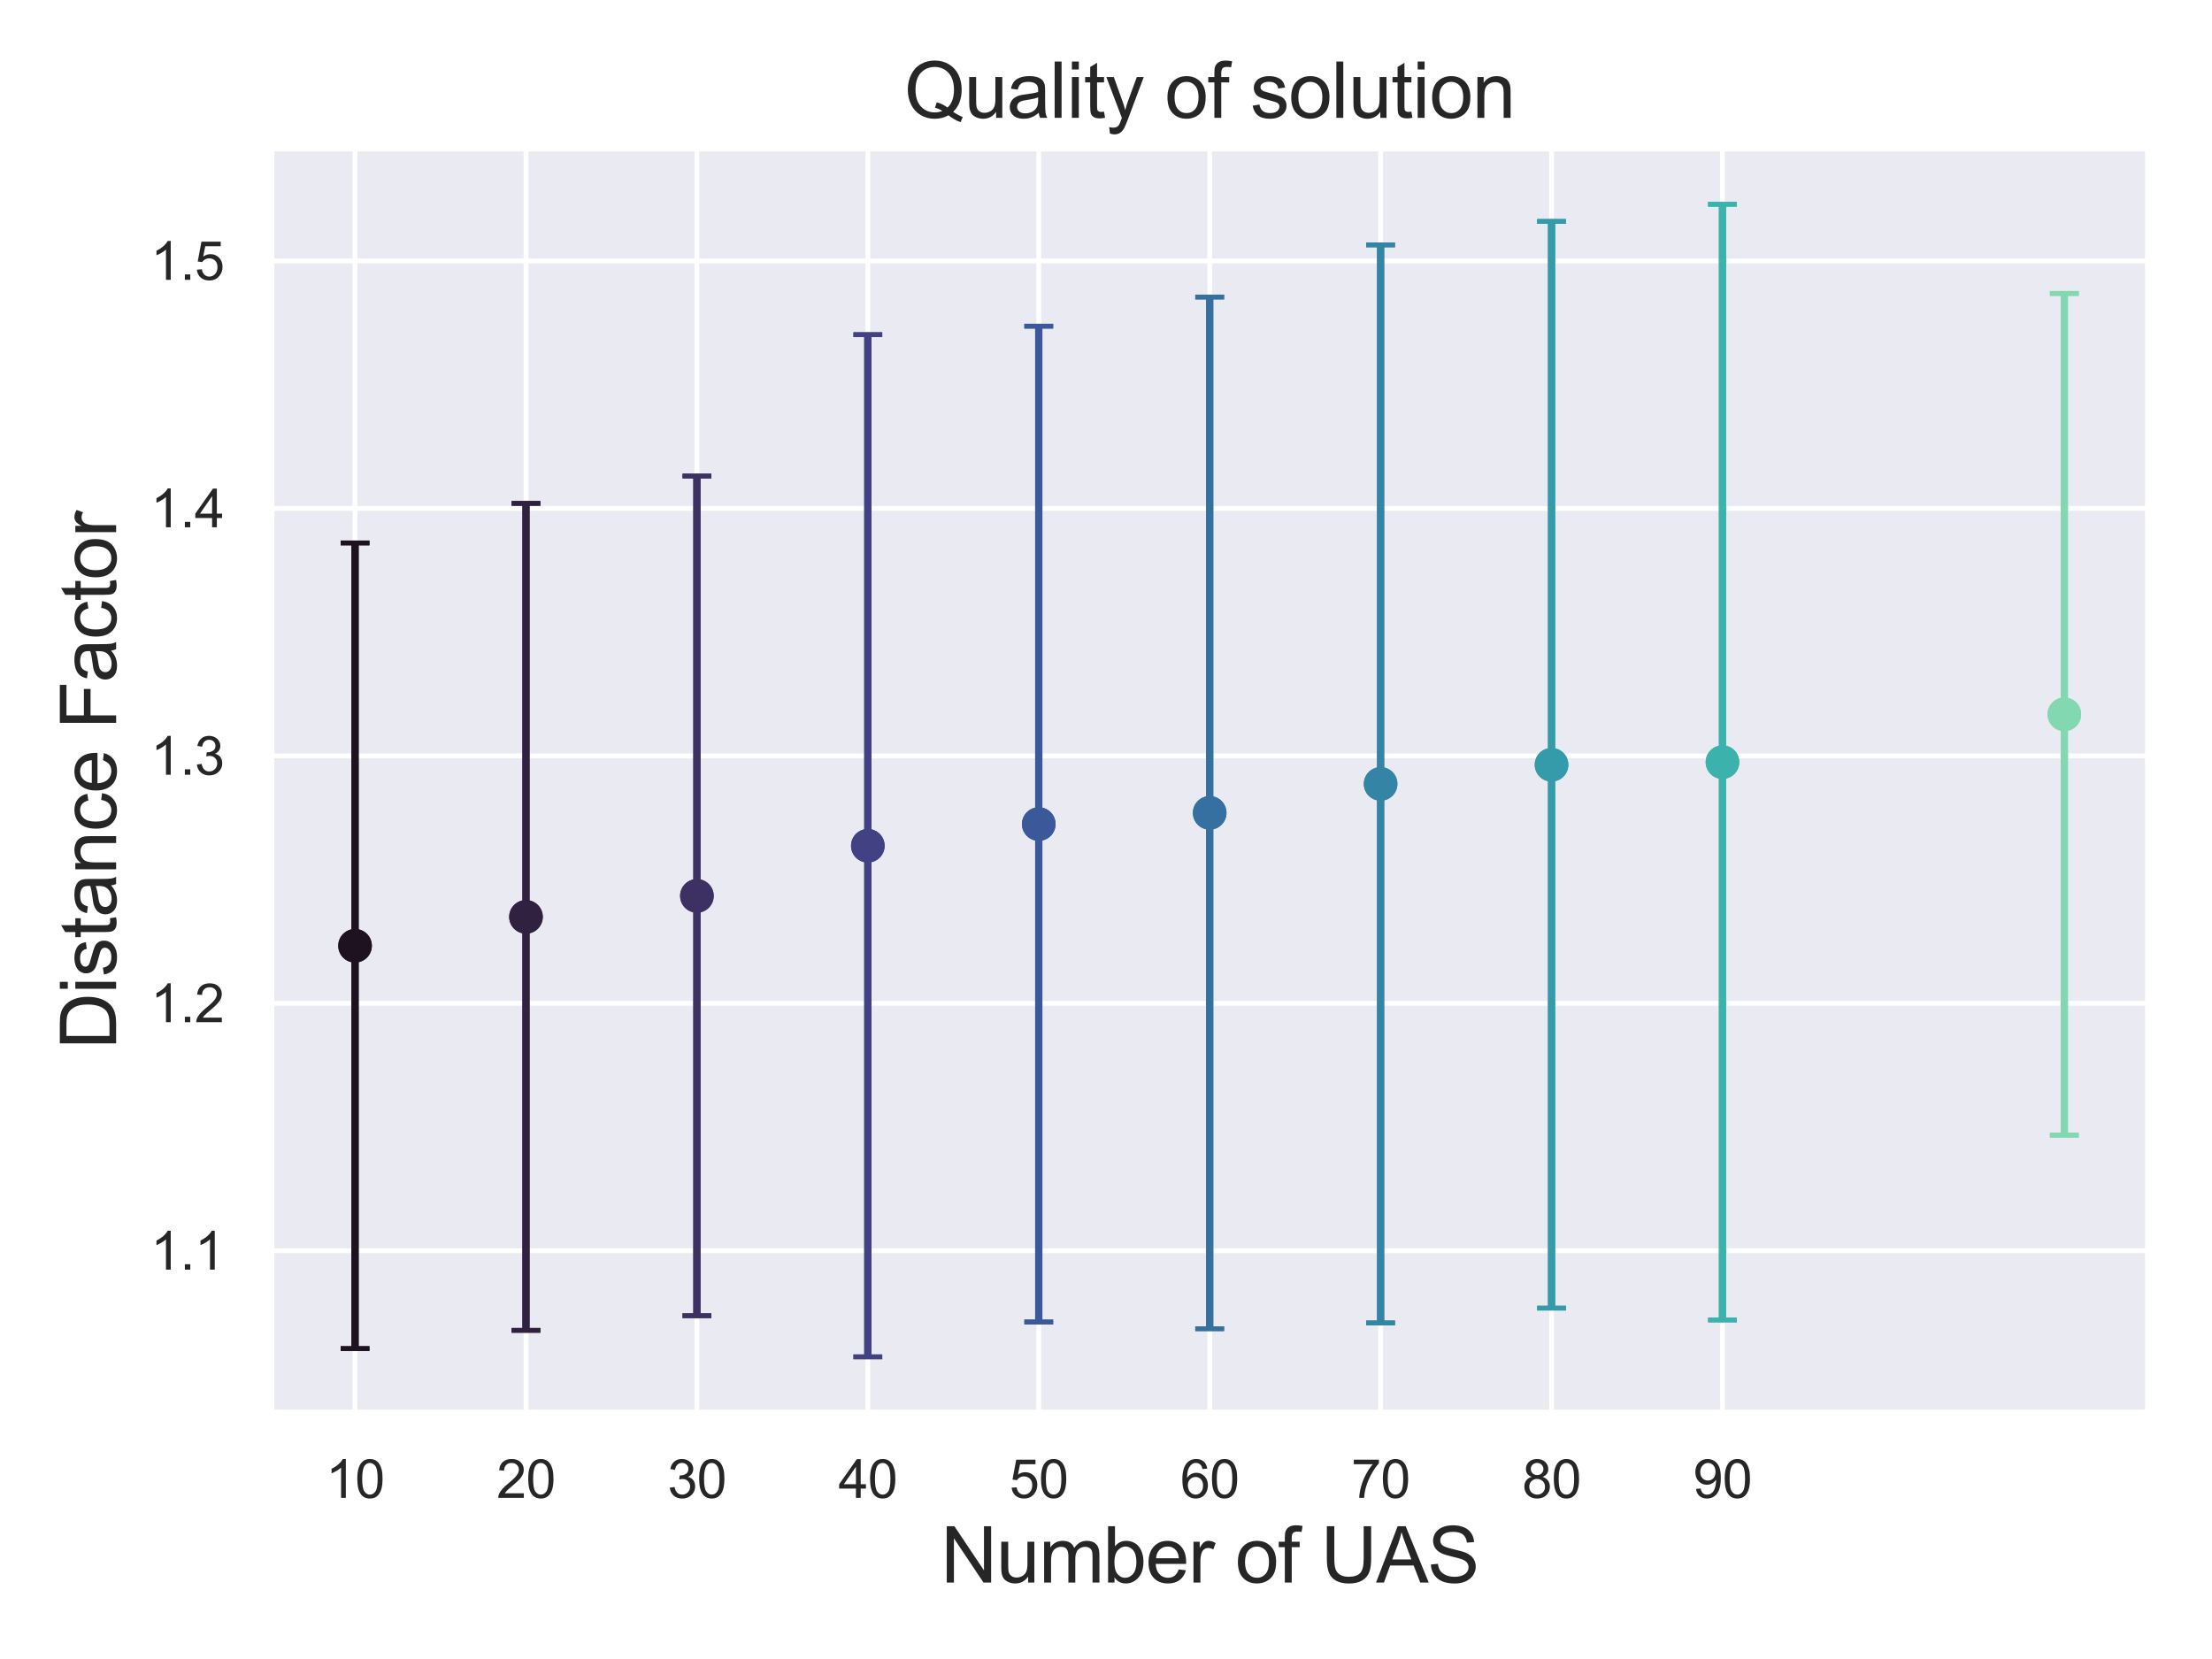 <?xml version="1.0" encoding="utf-8" standalone="no"?>
<!DOCTYPE svg PUBLIC "-//W3C//DTD SVG 1.1//EN"
  "http://www.w3.org/Graphics/SVG/1.1/DTD/svg11.dtd">
<svg xmlns:xlink="http://www.w3.org/1999/xlink" width="460.8pt" height="345.6pt" viewBox="0 0 460.8 345.6" xmlns="http://www.w3.org/2000/svg" version="1.1">
 <defs>
  <style type="text/css">*{stroke-linejoin: round; stroke-linecap: butt}</style>
 </defs>
 <g id="figure_1">
  <g id="patch_1">
   <path d="M 0 345.6 
L 460.8 345.6 
L 460.8 0 
L 0 0 
z
" style="fill: #ffffff"/>
  </g>
  <g id="axes_1">
   <g id="patch_2">
    <path d="M 56.16 294.66 
L 447.84 294.66 
L 447.84 30.547 
L 56.16 30.547 
z
" style="fill: #eaeaf2"/>
   </g>
   <g id="matplotlib.axis_1">
    <g id="xtick_1">
     <g id="line2d_1">
      <path d="M 73.964 294.66 
L 73.964 30.547 
" clip-path="url(#p9db19b223d)" style="fill: none; stroke: #ffffff; stroke-linecap: round"/>
     </g>
     <g id="text_1">
      <!-- 10 -->
      <g style="fill: #262626" transform="translate(67.847 312.034)scale(0.11 -0.11)">
       <defs>
        <path id="ArialMT-31" d="M 2384 0 
L 1822 0 
L 1822 3584 
Q 1619 3391 1289 3197 
Q 959 3003 697 2906 
L 697 3450 
Q 1169 3672 1522 3987 
Q 1875 4303 2022 4600 
L 2384 4600 
L 2384 0 
z
" transform="scale(0.016)"/>
        <path id="ArialMT-30" d="M 266 2259 
Q 266 3072 433 3567 
Q 600 4063 929 4331 
Q 1259 4600 1759 4600 
Q 2128 4600 2406 4451 
Q 2684 4303 2865 4023 
Q 3047 3744 3150 3342 
Q 3253 2941 3253 2259 
Q 3253 1453 3087 958 
Q 2922 463 2592 192 
Q 2263 -78 1759 -78 
Q 1097 -78 719 397 
Q 266 969 266 2259 
z
M 844 2259 
Q 844 1131 1108 757 
Q 1372 384 1759 384 
Q 2147 384 2411 759 
Q 2675 1134 2675 2259 
Q 2675 3391 2411 3762 
Q 2147 4134 1753 4134 
Q 1366 4134 1134 3806 
Q 844 3388 844 2259 
z
" transform="scale(0.016)"/>
       </defs>
       <use xlink:href="#ArialMT-31"/>
       <use xlink:href="#ArialMT-30" x="55.615"/>
      </g>
     </g>
    </g>
    <g id="xtick_2">
     <g id="line2d_2">
      <path d="M 109.571 294.66 
L 109.571 30.547 
" clip-path="url(#p9db19b223d)" style="fill: none; stroke: #ffffff; stroke-linecap: round"/>
     </g>
     <g id="text_2">
      <!-- 20 -->
      <g style="fill: #262626" transform="translate(103.454 312.034)scale(0.11 -0.11)">
       <defs>
        <path id="ArialMT-32" d="M 3222 541 
L 3222 0 
L 194 0 
Q 188 203 259 391 
Q 375 700 629 1000 
Q 884 1300 1366 1694 
Q 2113 2306 2375 2664 
Q 2638 3022 2638 3341 
Q 2638 3675 2398 3904 
Q 2159 4134 1775 4134 
Q 1369 4134 1125 3890 
Q 881 3647 878 3216 
L 300 3275 
Q 359 3922 746 4261 
Q 1134 4600 1788 4600 
Q 2447 4600 2831 4234 
Q 3216 3869 3216 3328 
Q 3216 3053 3103 2787 
Q 2991 2522 2730 2228 
Q 2469 1934 1863 1422 
Q 1356 997 1212 845 
Q 1069 694 975 541 
L 3222 541 
z
" transform="scale(0.016)"/>
       </defs>
       <use xlink:href="#ArialMT-32"/>
       <use xlink:href="#ArialMT-30" x="55.615"/>
      </g>
     </g>
    </g>
    <g id="xtick_3">
     <g id="line2d_3">
      <path d="M 145.178 294.66 
L 145.178 30.547 
" clip-path="url(#p9db19b223d)" style="fill: none; stroke: #ffffff; stroke-linecap: round"/>
     </g>
     <g id="text_3">
      <!-- 30 -->
      <g style="fill: #262626" transform="translate(139.061 312.034)scale(0.11 -0.11)">
       <defs>
        <path id="ArialMT-33" d="M 269 1209 
L 831 1284 
Q 928 806 1161 595 
Q 1394 384 1728 384 
Q 2125 384 2398 659 
Q 2672 934 2672 1341 
Q 2672 1728 2419 1979 
Q 2166 2231 1775 2231 
Q 1616 2231 1378 2169 
L 1441 2663 
Q 1497 2656 1531 2656 
Q 1891 2656 2178 2843 
Q 2466 3031 2466 3422 
Q 2466 3731 2256 3934 
Q 2047 4138 1716 4138 
Q 1388 4138 1169 3931 
Q 950 3725 888 3313 
L 325 3413 
Q 428 3978 793 4289 
Q 1159 4600 1703 4600 
Q 2078 4600 2393 4439 
Q 2709 4278 2876 4000 
Q 3044 3722 3044 3409 
Q 3044 3113 2884 2869 
Q 2725 2625 2413 2481 
Q 2819 2388 3044 2092 
Q 3269 1797 3269 1353 
Q 3269 753 2831 336 
Q 2394 -81 1725 -81 
Q 1122 -81 723 278 
Q 325 638 269 1209 
z
" transform="scale(0.016)"/>
       </defs>
       <use xlink:href="#ArialMT-33"/>
       <use xlink:href="#ArialMT-30" x="55.615"/>
      </g>
     </g>
    </g>
    <g id="xtick_4">
     <g id="line2d_4">
      <path d="M 180.785 294.66 
L 180.785 30.547 
" clip-path="url(#p9db19b223d)" style="fill: none; stroke: #ffffff; stroke-linecap: round"/>
     </g>
     <g id="text_4">
      <!-- 40 -->
      <g style="fill: #262626" transform="translate(174.668 312.034)scale(0.11 -0.11)">
       <defs>
        <path id="ArialMT-34" d="M 2069 0 
L 2069 1097 
L 81 1097 
L 81 1613 
L 2172 4581 
L 2631 4581 
L 2631 1613 
L 3250 1613 
L 3250 1097 
L 2631 1097 
L 2631 0 
L 2069 0 
z
M 2069 1613 
L 2069 3678 
L 634 1613 
L 2069 1613 
z
" transform="scale(0.016)"/>
       </defs>
       <use xlink:href="#ArialMT-34"/>
       <use xlink:href="#ArialMT-30" x="55.615"/>
      </g>
     </g>
    </g>
    <g id="xtick_5">
     <g id="line2d_5">
      <path d="M 216.393 294.66 
L 216.393 30.547 
" clip-path="url(#p9db19b223d)" style="fill: none; stroke: #ffffff; stroke-linecap: round"/>
     </g>
     <g id="text_5">
      <!-- 50 -->
      <g style="fill: #262626" transform="translate(210.276 312.034)scale(0.11 -0.11)">
       <defs>
        <path id="ArialMT-35" d="M 266 1200 
L 856 1250 
Q 922 819 1161 601 
Q 1400 384 1738 384 
Q 2144 384 2425 690 
Q 2706 997 2706 1503 
Q 2706 1984 2436 2262 
Q 2166 2541 1728 2541 
Q 1456 2541 1237 2417 
Q 1019 2294 894 2097 
L 366 2166 
L 809 4519 
L 3088 4519 
L 3088 3981 
L 1259 3981 
L 1013 2750 
Q 1425 3038 1878 3038 
Q 2478 3038 2890 2622 
Q 3303 2206 3303 1553 
Q 3303 931 2941 478 
Q 2500 -78 1738 -78 
Q 1113 -78 717 272 
Q 322 622 266 1200 
z
" transform="scale(0.016)"/>
       </defs>
       <use xlink:href="#ArialMT-35"/>
       <use xlink:href="#ArialMT-30" x="55.615"/>
      </g>
     </g>
    </g>
    <g id="xtick_6">
     <g id="line2d_6">
      <path d="M 252 294.66 
L 252 30.547 
" clip-path="url(#p9db19b223d)" style="fill: none; stroke: #ffffff; stroke-linecap: round"/>
     </g>
     <g id="text_6">
      <!-- 60 -->
      <g style="fill: #262626" transform="translate(245.883 312.034)scale(0.11 -0.11)">
       <defs>
        <path id="ArialMT-36" d="M 3184 3459 
L 2625 3416 
Q 2550 3747 2413 3897 
Q 2184 4138 1850 4138 
Q 1581 4138 1378 3988 
Q 1113 3794 959 3422 
Q 806 3050 800 2363 
Q 1003 2672 1297 2822 
Q 1591 2972 1913 2972 
Q 2475 2972 2870 2558 
Q 3266 2144 3266 1488 
Q 3266 1056 3080 686 
Q 2894 316 2569 119 
Q 2244 -78 1831 -78 
Q 1128 -78 684 439 
Q 241 956 241 2144 
Q 241 3472 731 4075 
Q 1159 4600 1884 4600 
Q 2425 4600 2770 4297 
Q 3116 3994 3184 3459 
z
M 888 1484 
Q 888 1194 1011 928 
Q 1134 663 1356 523 
Q 1578 384 1822 384 
Q 2178 384 2434 671 
Q 2691 959 2691 1453 
Q 2691 1928 2437 2201 
Q 2184 2475 1800 2475 
Q 1419 2475 1153 2201 
Q 888 1928 888 1484 
z
" transform="scale(0.016)"/>
       </defs>
       <use xlink:href="#ArialMT-36"/>
       <use xlink:href="#ArialMT-30" x="55.615"/>
      </g>
     </g>
    </g>
    <g id="xtick_7">
     <g id="line2d_7">
      <path d="M 287.607 294.66 
L 287.607 30.547 
" clip-path="url(#p9db19b223d)" style="fill: none; stroke: #ffffff; stroke-linecap: round"/>
     </g>
     <g id="text_7">
      <!-- 70 -->
      <g style="fill: #262626" transform="translate(281.49 312.034)scale(0.11 -0.11)">
       <defs>
        <path id="ArialMT-37" d="M 303 3981 
L 303 4522 
L 3269 4522 
L 3269 4084 
Q 2831 3619 2401 2847 
Q 1972 2075 1738 1259 
Q 1569 684 1522 0 
L 944 0 
Q 953 541 1156 1306 
Q 1359 2072 1739 2783 
Q 2119 3494 2547 3981 
L 303 3981 
z
" transform="scale(0.016)"/>
       </defs>
       <use xlink:href="#ArialMT-37"/>
       <use xlink:href="#ArialMT-30" x="55.615"/>
      </g>
     </g>
    </g>
    <g id="xtick_8">
     <g id="line2d_8">
      <path d="M 323.215 294.66 
L 323.215 30.547 
" clip-path="url(#p9db19b223d)" style="fill: none; stroke: #ffffff; stroke-linecap: round"/>
     </g>
     <g id="text_8">
      <!-- 80 -->
      <g style="fill: #262626" transform="translate(317.098 312.034)scale(0.11 -0.11)">
       <defs>
        <path id="ArialMT-38" d="M 1131 2484 
Q 781 2613 612 2850 
Q 444 3088 444 3419 
Q 444 3919 803 4259 
Q 1163 4600 1759 4600 
Q 2359 4600 2725 4251 
Q 3091 3903 3091 3403 
Q 3091 3084 2923 2848 
Q 2756 2613 2416 2484 
Q 2838 2347 3058 2040 
Q 3278 1734 3278 1309 
Q 3278 722 2862 322 
Q 2447 -78 1769 -78 
Q 1091 -78 675 323 
Q 259 725 259 1325 
Q 259 1772 486 2073 
Q 713 2375 1131 2484 
z
M 1019 3438 
Q 1019 3113 1228 2906 
Q 1438 2700 1772 2700 
Q 2097 2700 2305 2904 
Q 2513 3109 2513 3406 
Q 2513 3716 2298 3927 
Q 2084 4138 1766 4138 
Q 1444 4138 1231 3931 
Q 1019 3725 1019 3438 
z
M 838 1322 
Q 838 1081 952 856 
Q 1066 631 1291 507 
Q 1516 384 1775 384 
Q 2178 384 2440 643 
Q 2703 903 2703 1303 
Q 2703 1709 2433 1975 
Q 2163 2241 1756 2241 
Q 1359 2241 1098 1978 
Q 838 1716 838 1322 
z
" transform="scale(0.016)"/>
       </defs>
       <use xlink:href="#ArialMT-38"/>
       <use xlink:href="#ArialMT-30" x="55.615"/>
      </g>
     </g>
    </g>
    <g id="xtick_9">
     <g id="line2d_9">
      <path d="M 358.822 294.66 
L 358.822 30.547 
" clip-path="url(#p9db19b223d)" style="fill: none; stroke: #ffffff; stroke-linecap: round"/>
     </g>
     <g id="text_9">
      <!-- 90 -->
      <g style="fill: #262626" transform="translate(352.705 312.034)scale(0.11 -0.11)">
       <defs>
        <path id="ArialMT-39" d="M 350 1059 
L 891 1109 
Q 959 728 1153 556 
Q 1347 384 1650 384 
Q 1909 384 2104 503 
Q 2300 622 2425 820 
Q 2550 1019 2634 1356 
Q 2719 1694 2719 2044 
Q 2719 2081 2716 2156 
Q 2547 1888 2255 1720 
Q 1963 1553 1622 1553 
Q 1053 1553 659 1965 
Q 266 2378 266 3053 
Q 266 3750 677 4175 
Q 1088 4600 1706 4600 
Q 2153 4600 2523 4359 
Q 2894 4119 3086 3673 
Q 3278 3228 3278 2384 
Q 3278 1506 3087 986 
Q 2897 466 2520 194 
Q 2144 -78 1638 -78 
Q 1100 -78 759 220 
Q 419 519 350 1059 
z
M 2653 3081 
Q 2653 3566 2395 3850 
Q 2138 4134 1775 4134 
Q 1400 4134 1122 3828 
Q 844 3522 844 3034 
Q 844 2597 1108 2323 
Q 1372 2050 1759 2050 
Q 2150 2050 2401 2323 
Q 2653 2597 2653 3081 
z
" transform="scale(0.016)"/>
       </defs>
       <use xlink:href="#ArialMT-39"/>
       <use xlink:href="#ArialMT-30" x="55.615"/>
      </g>
     </g>
    </g>
    <g id="text_10">
     <!-- Number of UAS -->
     <g style="fill: #262626" transform="translate(195.982 329.672)scale(0.16 -0.16)">
      <defs>
       <path id="ArialMT-4e" d="M 488 0 
L 488 4581 
L 1109 4581 
L 3516 984 
L 3516 4581 
L 4097 4581 
L 4097 0 
L 3475 0 
L 1069 3600 
L 1069 0 
L 488 0 
z
" transform="scale(0.016)"/>
       <path id="ArialMT-75" d="M 2597 0 
L 2597 488 
Q 2209 -75 1544 -75 
Q 1250 -75 995 37 
Q 741 150 617 320 
Q 494 491 444 738 
Q 409 903 409 1263 
L 409 3319 
L 972 3319 
L 972 1478 
Q 972 1038 1006 884 
Q 1059 663 1231 536 
Q 1403 409 1656 409 
Q 1909 409 2131 539 
Q 2353 669 2445 892 
Q 2538 1116 2538 1541 
L 2538 3319 
L 3100 3319 
L 3100 0 
L 2597 0 
z
" transform="scale(0.016)"/>
       <path id="ArialMT-6d" d="M 422 0 
L 422 3319 
L 925 3319 
L 925 2853 
Q 1081 3097 1340 3245 
Q 1600 3394 1931 3394 
Q 2300 3394 2536 3241 
Q 2772 3088 2869 2813 
Q 3263 3394 3894 3394 
Q 4388 3394 4653 3120 
Q 4919 2847 4919 2278 
L 4919 0 
L 4359 0 
L 4359 2091 
Q 4359 2428 4304 2576 
Q 4250 2725 4106 2815 
Q 3963 2906 3769 2906 
Q 3419 2906 3187 2673 
Q 2956 2441 2956 1928 
L 2956 0 
L 2394 0 
L 2394 2156 
Q 2394 2531 2256 2718 
Q 2119 2906 1806 2906 
Q 1569 2906 1367 2781 
Q 1166 2656 1075 2415 
Q 984 2175 984 1722 
L 984 0 
L 422 0 
z
" transform="scale(0.016)"/>
       <path id="ArialMT-62" d="M 941 0 
L 419 0 
L 419 4581 
L 981 4581 
L 981 2947 
Q 1338 3394 1891 3394 
Q 2197 3394 2470 3270 
Q 2744 3147 2920 2923 
Q 3097 2700 3197 2384 
Q 3297 2069 3297 1709 
Q 3297 856 2875 390 
Q 2453 -75 1863 -75 
Q 1275 -75 941 416 
L 941 0 
z
M 934 1684 
Q 934 1088 1097 822 
Q 1363 388 1816 388 
Q 2184 388 2453 708 
Q 2722 1028 2722 1663 
Q 2722 2313 2464 2622 
Q 2206 2931 1841 2931 
Q 1472 2931 1203 2611 
Q 934 2291 934 1684 
z
" transform="scale(0.016)"/>
       <path id="ArialMT-65" d="M 2694 1069 
L 3275 997 
Q 3138 488 2766 206 
Q 2394 -75 1816 -75 
Q 1088 -75 661 373 
Q 234 822 234 1631 
Q 234 2469 665 2931 
Q 1097 3394 1784 3394 
Q 2450 3394 2872 2941 
Q 3294 2488 3294 1666 
Q 3294 1616 3291 1516 
L 816 1516 
Q 847 969 1125 678 
Q 1403 388 1819 388 
Q 2128 388 2347 550 
Q 2566 713 2694 1069 
z
M 847 1978 
L 2700 1978 
Q 2663 2397 2488 2606 
Q 2219 2931 1791 2931 
Q 1403 2931 1139 2672 
Q 875 2413 847 1978 
z
" transform="scale(0.016)"/>
       <path id="ArialMT-72" d="M 416 0 
L 416 3319 
L 922 3319 
L 922 2816 
Q 1116 3169 1280 3281 
Q 1444 3394 1641 3394 
Q 1925 3394 2219 3213 
L 2025 2691 
Q 1819 2813 1613 2813 
Q 1428 2813 1281 2702 
Q 1134 2591 1072 2394 
Q 978 2094 978 1738 
L 978 0 
L 416 0 
z
" transform="scale(0.016)"/>
       <path id="ArialMT-20" transform="scale(0.016)"/>
       <path id="ArialMT-6f" d="M 213 1659 
Q 213 2581 725 3025 
Q 1153 3394 1769 3394 
Q 2453 3394 2887 2945 
Q 3322 2497 3322 1706 
Q 3322 1066 3130 698 
Q 2938 331 2570 128 
Q 2203 -75 1769 -75 
Q 1072 -75 642 372 
Q 213 819 213 1659 
z
M 791 1659 
Q 791 1022 1069 705 
Q 1347 388 1769 388 
Q 2188 388 2466 706 
Q 2744 1025 2744 1678 
Q 2744 2294 2464 2611 
Q 2184 2928 1769 2928 
Q 1347 2928 1069 2612 
Q 791 2297 791 1659 
z
" transform="scale(0.016)"/>
       <path id="ArialMT-66" d="M 556 0 
L 556 2881 
L 59 2881 
L 59 3319 
L 556 3319 
L 556 3672 
Q 556 4006 616 4169 
Q 697 4388 901 4523 
Q 1106 4659 1475 4659 
Q 1713 4659 2000 4603 
L 1916 4113 
Q 1741 4144 1584 4144 
Q 1328 4144 1222 4034 
Q 1116 3925 1116 3625 
L 1116 3319 
L 1763 3319 
L 1763 2881 
L 1116 2881 
L 1116 0 
L 556 0 
z
" transform="scale(0.016)"/>
       <path id="ArialMT-55" d="M 3500 4581 
L 4106 4581 
L 4106 1934 
Q 4106 1244 3950 837 
Q 3794 431 3386 176 
Q 2978 -78 2316 -78 
Q 1672 -78 1262 144 
Q 853 366 678 786 
Q 503 1206 503 1934 
L 503 4581 
L 1109 4581 
L 1109 1938 
Q 1109 1341 1220 1058 
Q 1331 775 1601 622 
Q 1872 469 2263 469 
Q 2931 469 3215 772 
Q 3500 1075 3500 1938 
L 3500 4581 
z
" transform="scale(0.016)"/>
       <path id="ArialMT-41" d="M -9 0 
L 1750 4581 
L 2403 4581 
L 4278 0 
L 3588 0 
L 3053 1388 
L 1138 1388 
L 634 0 
L -9 0 
z
M 1313 1881 
L 2866 1881 
L 2388 3150 
Q 2169 3728 2063 4100 
Q 1975 3659 1816 3225 
L 1313 1881 
z
" transform="scale(0.016)"/>
       <path id="ArialMT-53" d="M 288 1472 
L 859 1522 
Q 900 1178 1048 958 
Q 1197 738 1509 602 
Q 1822 466 2213 466 
Q 2559 466 2825 569 
Q 3091 672 3220 851 
Q 3350 1031 3350 1244 
Q 3350 1459 3225 1620 
Q 3100 1781 2813 1891 
Q 2628 1963 1997 2114 
Q 1366 2266 1113 2400 
Q 784 2572 623 2826 
Q 463 3081 463 3397 
Q 463 3744 659 4045 
Q 856 4347 1234 4503 
Q 1613 4659 2075 4659 
Q 2584 4659 2973 4495 
Q 3363 4331 3572 4012 
Q 3781 3694 3797 3291 
L 3216 3247 
Q 3169 3681 2898 3903 
Q 2628 4125 2100 4125 
Q 1550 4125 1298 3923 
Q 1047 3722 1047 3438 
Q 1047 3191 1225 3031 
Q 1400 2872 2139 2705 
Q 2878 2538 3153 2413 
Q 3553 2228 3743 1945 
Q 3934 1663 3934 1294 
Q 3934 928 3725 604 
Q 3516 281 3123 101 
Q 2731 -78 2241 -78 
Q 1619 -78 1198 103 
Q 778 284 539 648 
Q 300 1013 288 1472 
z
" transform="scale(0.016)"/>
      </defs>
      <use xlink:href="#ArialMT-4e"/>
      <use xlink:href="#ArialMT-75" x="72.217"/>
      <use xlink:href="#ArialMT-6d" x="127.832"/>
      <use xlink:href="#ArialMT-62" x="211.133"/>
      <use xlink:href="#ArialMT-65" x="266.748"/>
      <use xlink:href="#ArialMT-72" x="322.363"/>
      <use xlink:href="#ArialMT-20" x="355.664"/>
      <use xlink:href="#ArialMT-6f" x="383.447"/>
      <use xlink:href="#ArialMT-66" x="439.062"/>
      <use xlink:href="#ArialMT-20" x="466.846"/>
      <use xlink:href="#ArialMT-55" x="494.629"/>
      <use xlink:href="#ArialMT-41" x="566.846"/>
      <use xlink:href="#ArialMT-53" x="633.545"/>
     </g>
    </g>
   </g>
   <g id="matplotlib.axis_2">
    <g id="ytick_1">
     <g id="line2d_10">
      <path d="M 56.16 260.552 
L 447.84 260.552 
" clip-path="url(#p9db19b223d)" style="fill: none; stroke: #ffffff; stroke-linecap: round"/>
     </g>
     <g id="text_11">
      <!-- 1.1 -->
      <g style="fill: #262626" transform="translate(31.37 264.488)scale(0.11 -0.11)">
       <defs>
        <path id="ArialMT-2e" d="M 581 0 
L 581 641 
L 1222 641 
L 1222 0 
L 581 0 
z
" transform="scale(0.016)"/>
       </defs>
       <use xlink:href="#ArialMT-31"/>
       <use xlink:href="#ArialMT-2e" x="55.615"/>
       <use xlink:href="#ArialMT-31" x="83.398"/>
      </g>
     </g>
    </g>
    <g id="ytick_2">
     <g id="line2d_11">
      <path d="M 56.16 209.003 
L 447.84 209.003 
" clip-path="url(#p9db19b223d)" style="fill: none; stroke: #ffffff; stroke-linecap: round"/>
     </g>
     <g id="text_12">
      <!-- 1.2 -->
      <g style="fill: #262626" transform="translate(31.37 212.939)scale(0.11 -0.11)">
       <use xlink:href="#ArialMT-31"/>
       <use xlink:href="#ArialMT-2e" x="55.615"/>
       <use xlink:href="#ArialMT-32" x="83.398"/>
      </g>
     </g>
    </g>
    <g id="ytick_3">
     <g id="line2d_12">
      <path d="M 56.16 157.454 
L 447.84 157.454 
" clip-path="url(#p9db19b223d)" style="fill: none; stroke: #ffffff; stroke-linecap: round"/>
     </g>
     <g id="text_13">
      <!-- 1.3 -->
      <g style="fill: #262626" transform="translate(31.37 161.39)scale(0.11 -0.11)">
       <use xlink:href="#ArialMT-31"/>
       <use xlink:href="#ArialMT-2e" x="55.615"/>
       <use xlink:href="#ArialMT-33" x="83.398"/>
      </g>
     </g>
    </g>
    <g id="ytick_4">
     <g id="line2d_13">
      <path d="M 56.16 105.905 
L 447.84 105.905 
" clip-path="url(#p9db19b223d)" style="fill: none; stroke: #ffffff; stroke-linecap: round"/>
     </g>
     <g id="text_14">
      <!-- 1.4 -->
      <g style="fill: #262626" transform="translate(31.37 109.841)scale(0.11 -0.11)">
       <use xlink:href="#ArialMT-31"/>
       <use xlink:href="#ArialMT-2e" x="55.615"/>
       <use xlink:href="#ArialMT-34" x="83.398"/>
      </g>
     </g>
    </g>
    <g id="ytick_5">
     <g id="line2d_14">
      <path d="M 56.16 54.356 
L 447.84 54.356 
" clip-path="url(#p9db19b223d)" style="fill: none; stroke: #ffffff; stroke-linecap: round"/>
     </g>
     <g id="text_15">
      <!-- 1.5 -->
      <g style="fill: #262626" transform="translate(31.37 58.292)scale(0.11 -0.11)">
       <use xlink:href="#ArialMT-31"/>
       <use xlink:href="#ArialMT-2e" x="55.615"/>
       <use xlink:href="#ArialMT-35" x="83.398"/>
      </g>
     </g>
    </g>
    <g id="text_16">
     <!-- Distance Factor -->
     <g style="fill: #262626" transform="translate(24.19 218.62)rotate(-90)scale(0.16 -0.16)">
      <defs>
       <path id="ArialMT-44" d="M 494 0 
L 494 4581 
L 2072 4581 
Q 2606 4581 2888 4516 
Q 3281 4425 3559 4188 
Q 3922 3881 4101 3404 
Q 4281 2928 4281 2316 
Q 4281 1794 4159 1391 
Q 4038 988 3847 723 
Q 3656 459 3429 307 
Q 3203 156 2883 78 
Q 2563 0 2147 0 
L 494 0 
z
M 1100 541 
L 2078 541 
Q 2531 541 2789 625 
Q 3047 709 3200 863 
Q 3416 1078 3536 1442 
Q 3656 1806 3656 2325 
Q 3656 3044 3420 3430 
Q 3184 3816 2847 3947 
Q 2603 4041 2063 4041 
L 1100 4041 
L 1100 541 
z
" transform="scale(0.016)"/>
       <path id="ArialMT-69" d="M 425 3934 
L 425 4581 
L 988 4581 
L 988 3934 
L 425 3934 
z
M 425 0 
L 425 3319 
L 988 3319 
L 988 0 
L 425 0 
z
" transform="scale(0.016)"/>
       <path id="ArialMT-73" d="M 197 991 
L 753 1078 
Q 800 744 1014 566 
Q 1228 388 1613 388 
Q 2000 388 2187 545 
Q 2375 703 2375 916 
Q 2375 1106 2209 1216 
Q 2094 1291 1634 1406 
Q 1016 1563 777 1677 
Q 538 1791 414 1992 
Q 291 2194 291 2438 
Q 291 2659 392 2848 
Q 494 3038 669 3163 
Q 800 3259 1026 3326 
Q 1253 3394 1513 3394 
Q 1903 3394 2198 3281 
Q 2494 3169 2634 2976 
Q 2775 2784 2828 2463 
L 2278 2388 
Q 2241 2644 2061 2787 
Q 1881 2931 1553 2931 
Q 1166 2931 1000 2803 
Q 834 2675 834 2503 
Q 834 2394 903 2306 
Q 972 2216 1119 2156 
Q 1203 2125 1616 2013 
Q 2213 1853 2448 1751 
Q 2684 1650 2818 1456 
Q 2953 1263 2953 975 
Q 2953 694 2789 445 
Q 2625 197 2315 61 
Q 2006 -75 1616 -75 
Q 969 -75 630 194 
Q 291 463 197 991 
z
" transform="scale(0.016)"/>
       <path id="ArialMT-74" d="M 1650 503 
L 1731 6 
Q 1494 -44 1306 -44 
Q 1000 -44 831 53 
Q 663 150 594 308 
Q 525 466 525 972 
L 525 2881 
L 113 2881 
L 113 3319 
L 525 3319 
L 525 4141 
L 1084 4478 
L 1084 3319 
L 1650 3319 
L 1650 2881 
L 1084 2881 
L 1084 941 
Q 1084 700 1114 631 
Q 1144 563 1211 522 
Q 1278 481 1403 481 
Q 1497 481 1650 503 
z
" transform="scale(0.016)"/>
       <path id="ArialMT-61" d="M 2588 409 
Q 2275 144 1986 34 
Q 1697 -75 1366 -75 
Q 819 -75 525 192 
Q 231 459 231 875 
Q 231 1119 342 1320 
Q 453 1522 633 1644 
Q 813 1766 1038 1828 
Q 1203 1872 1538 1913 
Q 2219 1994 2541 2106 
Q 2544 2222 2544 2253 
Q 2544 2597 2384 2738 
Q 2169 2928 1744 2928 
Q 1347 2928 1158 2789 
Q 969 2650 878 2297 
L 328 2372 
Q 403 2725 575 2942 
Q 747 3159 1072 3276 
Q 1397 3394 1825 3394 
Q 2250 3394 2515 3294 
Q 2781 3194 2906 3042 
Q 3031 2891 3081 2659 
Q 3109 2516 3109 2141 
L 3109 1391 
Q 3109 606 3145 398 
Q 3181 191 3288 0 
L 2700 0 
Q 2613 175 2588 409 
z
M 2541 1666 
Q 2234 1541 1622 1453 
Q 1275 1403 1131 1340 
Q 988 1278 909 1158 
Q 831 1038 831 891 
Q 831 666 1001 516 
Q 1172 366 1500 366 
Q 1825 366 2078 508 
Q 2331 650 2450 897 
Q 2541 1088 2541 1459 
L 2541 1666 
z
" transform="scale(0.016)"/>
       <path id="ArialMT-6e" d="M 422 0 
L 422 3319 
L 928 3319 
L 928 2847 
Q 1294 3394 1984 3394 
Q 2284 3394 2536 3286 
Q 2788 3178 2913 3003 
Q 3038 2828 3088 2588 
Q 3119 2431 3119 2041 
L 3119 0 
L 2556 0 
L 2556 2019 
Q 2556 2363 2490 2533 
Q 2425 2703 2258 2804 
Q 2091 2906 1866 2906 
Q 1506 2906 1245 2678 
Q 984 2450 984 1813 
L 984 0 
L 422 0 
z
" transform="scale(0.016)"/>
       <path id="ArialMT-63" d="M 2588 1216 
L 3141 1144 
Q 3050 572 2676 248 
Q 2303 -75 1759 -75 
Q 1078 -75 664 370 
Q 250 816 250 1647 
Q 250 2184 428 2587 
Q 606 2991 970 3192 
Q 1334 3394 1763 3394 
Q 2303 3394 2647 3120 
Q 2991 2847 3088 2344 
L 2541 2259 
Q 2463 2594 2264 2762 
Q 2066 2931 1784 2931 
Q 1359 2931 1093 2626 
Q 828 2322 828 1663 
Q 828 994 1084 691 
Q 1341 388 1753 388 
Q 2084 388 2306 591 
Q 2528 794 2588 1216 
z
" transform="scale(0.016)"/>
       <path id="ArialMT-46" d="M 525 0 
L 525 4581 
L 3616 4581 
L 3616 4041 
L 1131 4041 
L 1131 2622 
L 3281 2622 
L 3281 2081 
L 1131 2081 
L 1131 0 
L 525 0 
z
" transform="scale(0.016)"/>
      </defs>
      <use xlink:href="#ArialMT-44"/>
      <use xlink:href="#ArialMT-69" x="72.217"/>
      <use xlink:href="#ArialMT-73" x="94.434"/>
      <use xlink:href="#ArialMT-74" x="144.434"/>
      <use xlink:href="#ArialMT-61" x="172.217"/>
      <use xlink:href="#ArialMT-6e" x="227.832"/>
      <use xlink:href="#ArialMT-63" x="283.447"/>
      <use xlink:href="#ArialMT-65" x="333.447"/>
      <use xlink:href="#ArialMT-20" x="389.062"/>
      <use xlink:href="#ArialMT-46" x="416.846"/>
      <use xlink:href="#ArialMT-61" x="477.93"/>
      <use xlink:href="#ArialMT-63" x="533.545"/>
      <use xlink:href="#ArialMT-74" x="583.545"/>
      <use xlink:href="#ArialMT-6f" x="611.328"/>
      <use xlink:href="#ArialMT-72" x="666.943"/>
     </g>
    </g>
   </g>
   <g id="LineCollection_1">
    <path d="M 73.964 280.933 
L 73.964 113.107 
" clip-path="url(#p9db19b223d)" style="fill: none; stroke: #1f1220; stroke-width: 1.5"/>
   </g>
   <g id="line2d_15">
    <defs>
     <path id="me2cef156a4" d="M 3 0 
L -3 -0 
" style="stroke: #1f1220"/>
    </defs>
    <g clip-path="url(#p9db19b223d)">
     <use xlink:href="#me2cef156a4" x="73.964" y="280.933" style="fill: #1f1220; stroke: #1f1220"/>
    </g>
   </g>
   <g id="line2d_16">
    <g clip-path="url(#p9db19b223d)">
     <use xlink:href="#me2cef156a4" x="73.964" y="113.107" style="fill: #1f1220; stroke: #1f1220"/>
    </g>
   </g>
   <g id="LineCollection_2">
    <path d="M 109.571 277.141 
L 109.571 104.857 
" clip-path="url(#p9db19b223d)" style="fill: none; stroke: #312140; stroke-width: 1.5"/>
   </g>
   <g id="line2d_17">
    <defs>
     <path id="m4d7806636d" d="M 3 0 
L -3 -0 
" style="stroke: #312140"/>
    </defs>
    <g clip-path="url(#p9db19b223d)">
     <use xlink:href="#m4d7806636d" x="109.571" y="277.141" style="fill: #312140; stroke: #312140"/>
    </g>
   </g>
   <g id="line2d_18">
    <g clip-path="url(#p9db19b223d)">
     <use xlink:href="#m4d7806636d" x="109.571" y="104.857" style="fill: #312140; stroke: #312140"/>
    </g>
   </g>
   <g id="LineCollection_3">
    <path d="M 145.178 274.09 
L 145.178 99.171 
" clip-path="url(#p9db19b223d)" style="fill: none; stroke: #3c3162; stroke-width: 1.5"/>
   </g>
   <g id="line2d_19">
    <defs>
     <path id="m4d7838e256" d="M 3 0 
L -3 -0 
" style="stroke: #3c3162"/>
    </defs>
    <g clip-path="url(#p9db19b223d)">
     <use xlink:href="#m4d7838e256" x="145.178" y="274.09" style="fill: #3c3162; stroke: #3c3162"/>
    </g>
   </g>
   <g id="line2d_20">
    <g clip-path="url(#p9db19b223d)">
     <use xlink:href="#m4d7838e256" x="145.178" y="99.171" style="fill: #3c3162; stroke: #3c3162"/>
    </g>
   </g>
   <g id="LineCollection_4">
    <path d="M 180.785 282.655 
L 180.785 69.722 
" clip-path="url(#p9db19b223d)" style="fill: none; stroke: #414184; stroke-width: 1.5"/>
   </g>
   <g id="line2d_21">
    <defs>
     <path id="m74c74826f9" d="M 3 0 
L -3 -0 
" style="stroke: #414184"/>
    </defs>
    <g clip-path="url(#p9db19b223d)">
     <use xlink:href="#m74c74826f9" x="180.785" y="282.655" style="fill: #414184; stroke: #414184"/>
    </g>
   </g>
   <g id="line2d_22">
    <g clip-path="url(#p9db19b223d)">
     <use xlink:href="#m74c74826f9" x="180.785" y="69.722" style="fill: #414184; stroke: #414184"/>
    </g>
   </g>
   <g id="LineCollection_5">
    <path d="M 216.393 275.391 
L 216.393 67.949 
" clip-path="url(#p9db19b223d)" style="fill: none; stroke: #3b589a; stroke-width: 1.5"/>
   </g>
   <g id="line2d_23">
    <defs>
     <path id="m6d05381953" d="M 3 0 
L -3 -0 
" style="stroke: #3b589a"/>
    </defs>
    <g clip-path="url(#p9db19b223d)">
     <use xlink:href="#m6d05381953" x="216.393" y="275.391" style="fill: #3b589a; stroke: #3b589a"/>
    </g>
   </g>
   <g id="line2d_24">
    <g clip-path="url(#p9db19b223d)">
     <use xlink:href="#m6d05381953" x="216.393" y="67.949" style="fill: #3b589a; stroke: #3b589a"/>
    </g>
   </g>
   <g id="LineCollection_6">
    <path d="M 252 276.79 
L 252 61.88 
" clip-path="url(#p9db19b223d)" style="fill: none; stroke: #3670a0; stroke-width: 1.5"/>
   </g>
   <g id="line2d_25">
    <defs>
     <path id="md97afa50da" d="M 3 0 
L -3 -0 
" style="stroke: #3670a0"/>
    </defs>
    <g clip-path="url(#p9db19b223d)">
     <use xlink:href="#md97afa50da" x="252" y="276.79" style="fill: #3670a0; stroke: #3670a0"/>
    </g>
   </g>
   <g id="line2d_26">
    <g clip-path="url(#p9db19b223d)">
     <use xlink:href="#md97afa50da" x="252" y="61.88" style="fill: #3670a0; stroke: #3670a0"/>
    </g>
   </g>
   <g id="LineCollection_7">
    <path d="M 287.607 275.589 
L 287.607 51.015 
" clip-path="url(#p9db19b223d)" style="fill: none; stroke: #3485a5; stroke-width: 1.5"/>
   </g>
   <g id="line2d_27">
    <defs>
     <path id="m220e5d0a48" d="M 3 0 
L -3 -0 
" style="stroke: #3485a5"/>
    </defs>
    <g clip-path="url(#p9db19b223d)">
     <use xlink:href="#m220e5d0a48" x="287.607" y="275.589" style="fill: #3485a5; stroke: #3485a5"/>
    </g>
   </g>
   <g id="line2d_28">
    <g clip-path="url(#p9db19b223d)">
     <use xlink:href="#m220e5d0a48" x="287.607" y="51.015" style="fill: #3485a5; stroke: #3485a5"/>
    </g>
   </g>
   <g id="LineCollection_8">
    <path d="M 323.215 272.505 
L 323.215 46.126 
" clip-path="url(#p9db19b223d)" style="fill: none; stroke: #359baa; stroke-width: 1.5"/>
   </g>
   <g id="line2d_29">
    <defs>
     <path id="m377cb1fffe" d="M 3 0 
L -3 -0 
" style="stroke: #359baa"/>
    </defs>
    <g clip-path="url(#p9db19b223d)">
     <use xlink:href="#m377cb1fffe" x="323.215" y="272.505" style="fill: #359baa; stroke: #359baa"/>
    </g>
   </g>
   <g id="line2d_30">
    <g clip-path="url(#p9db19b223d)">
     <use xlink:href="#m377cb1fffe" x="323.215" y="46.126" style="fill: #359baa; stroke: #359baa"/>
    </g>
   </g>
   <g id="LineCollection_9">
    <path d="M 358.822 274.979 
L 358.822 42.553 
" clip-path="url(#p9db19b223d)" style="fill: none; stroke: #3cb2ad; stroke-width: 1.5"/>
   </g>
   <g id="line2d_31">
    <defs>
     <path id="m5348dcce51" d="M 3 0 
L -3 -0 
" style="stroke: #3cb2ad"/>
    </defs>
    <g clip-path="url(#p9db19b223d)">
     <use xlink:href="#m5348dcce51" x="358.822" y="274.979" style="fill: #3cb2ad; stroke: #3cb2ad"/>
    </g>
   </g>
   <g id="line2d_32">
    <g clip-path="url(#p9db19b223d)">
     <use xlink:href="#m5348dcce51" x="358.822" y="42.553" style="fill: #3cb2ad; stroke: #3cb2ad"/>
    </g>
   </g>
   <g id="LineCollection_10">
    <path clip-path="url(#p9db19b223d)" style="fill: none; stroke: #50c6ad; stroke-width: 1.5"/>
   </g>
   <g id="line2d_33">
    <defs>
     <path id="m47daf4aaf6" d="M 3 0 
L -3 -0 
" style="stroke: #50c6ad"/>
    </defs>
    <g clip-path="url(#p9db19b223d)"/>
   </g>
   <g id="line2d_34">
    <g clip-path="url(#p9db19b223d)"/>
   </g>
   <g id="LineCollection_11">
    <path d="M 430.036 236.476 
L 430.036 61.132 
" clip-path="url(#p9db19b223d)" style="fill: none; stroke: #82d8b0; stroke-width: 1.5"/>
   </g>
   <g id="line2d_35">
    <defs>
     <path id="m77a9448c17" d="M 3 0 
L -3 -0 
" style="stroke: #82d8b0"/>
    </defs>
    <g clip-path="url(#p9db19b223d)">
     <use xlink:href="#m77a9448c17" x="430.036" y="236.476" style="fill: #82d8b0; stroke: #82d8b0"/>
    </g>
   </g>
   <g id="line2d_36">
    <g clip-path="url(#p9db19b223d)">
     <use xlink:href="#m77a9448c17" x="430.036" y="61.132" style="fill: #82d8b0; stroke: #82d8b0"/>
    </g>
   </g>
   <g id="LineCollection_12">
    <path d="M 73.964 280.933 
L 73.964 113.107 
" clip-path="url(#p9db19b223d)" style="fill: none; stroke: #1f1220; stroke-width: 1.5"/>
   </g>
   <g id="line2d_37">
    <g clip-path="url(#p9db19b223d)">
     <use xlink:href="#me2cef156a4" x="73.964" y="280.933" style="fill: #1f1220; stroke: #1f1220"/>
    </g>
   </g>
   <g id="line2d_38">
    <g clip-path="url(#p9db19b223d)">
     <use xlink:href="#me2cef156a4" x="73.964" y="113.107" style="fill: #1f1220; stroke: #1f1220"/>
    </g>
   </g>
   <g id="LineCollection_13">
    <path d="M 109.571 277.141 
L 109.571 104.857 
" clip-path="url(#p9db19b223d)" style="fill: none; stroke: #312140; stroke-width: 1.5"/>
   </g>
   <g id="line2d_39">
    <g clip-path="url(#p9db19b223d)">
     <use xlink:href="#m4d7806636d" x="109.571" y="277.141" style="fill: #312140; stroke: #312140"/>
    </g>
   </g>
   <g id="line2d_40">
    <g clip-path="url(#p9db19b223d)">
     <use xlink:href="#m4d7806636d" x="109.571" y="104.857" style="fill: #312140; stroke: #312140"/>
    </g>
   </g>
   <g id="LineCollection_14">
    <path d="M 145.178 274.09 
L 145.178 99.171 
" clip-path="url(#p9db19b223d)" style="fill: none; stroke: #3c3162; stroke-width: 1.5"/>
   </g>
   <g id="line2d_41">
    <g clip-path="url(#p9db19b223d)">
     <use xlink:href="#m4d7838e256" x="145.178" y="274.09" style="fill: #3c3162; stroke: #3c3162"/>
    </g>
   </g>
   <g id="line2d_42">
    <g clip-path="url(#p9db19b223d)">
     <use xlink:href="#m4d7838e256" x="145.178" y="99.171" style="fill: #3c3162; stroke: #3c3162"/>
    </g>
   </g>
   <g id="LineCollection_15">
    <path d="M 180.785 282.655 
L 180.785 69.722 
" clip-path="url(#p9db19b223d)" style="fill: none; stroke: #414184; stroke-width: 1.5"/>
   </g>
   <g id="line2d_43">
    <g clip-path="url(#p9db19b223d)">
     <use xlink:href="#m74c74826f9" x="180.785" y="282.655" style="fill: #414184; stroke: #414184"/>
    </g>
   </g>
   <g id="line2d_44">
    <g clip-path="url(#p9db19b223d)">
     <use xlink:href="#m74c74826f9" x="180.785" y="69.722" style="fill: #414184; stroke: #414184"/>
    </g>
   </g>
   <g id="LineCollection_16">
    <path d="M 216.393 275.391 
L 216.393 67.949 
" clip-path="url(#p9db19b223d)" style="fill: none; stroke: #3b589a; stroke-width: 1.5"/>
   </g>
   <g id="line2d_45">
    <g clip-path="url(#p9db19b223d)">
     <use xlink:href="#m6d05381953" x="216.393" y="275.391" style="fill: #3b589a; stroke: #3b589a"/>
    </g>
   </g>
   <g id="line2d_46">
    <g clip-path="url(#p9db19b223d)">
     <use xlink:href="#m6d05381953" x="216.393" y="67.949" style="fill: #3b589a; stroke: #3b589a"/>
    </g>
   </g>
   <g id="LineCollection_17">
    <path d="M 252 276.79 
L 252 61.88 
" clip-path="url(#p9db19b223d)" style="fill: none; stroke: #3670a0; stroke-width: 1.5"/>
   </g>
   <g id="line2d_47">
    <g clip-path="url(#p9db19b223d)">
     <use xlink:href="#md97afa50da" x="252" y="276.79" style="fill: #3670a0; stroke: #3670a0"/>
    </g>
   </g>
   <g id="line2d_48">
    <g clip-path="url(#p9db19b223d)">
     <use xlink:href="#md97afa50da" x="252" y="61.88" style="fill: #3670a0; stroke: #3670a0"/>
    </g>
   </g>
   <g id="LineCollection_18">
    <path d="M 287.607 275.589 
L 287.607 51.015 
" clip-path="url(#p9db19b223d)" style="fill: none; stroke: #3485a5; stroke-width: 1.5"/>
   </g>
   <g id="line2d_49">
    <g clip-path="url(#p9db19b223d)">
     <use xlink:href="#m220e5d0a48" x="287.607" y="275.589" style="fill: #3485a5; stroke: #3485a5"/>
    </g>
   </g>
   <g id="line2d_50">
    <g clip-path="url(#p9db19b223d)">
     <use xlink:href="#m220e5d0a48" x="287.607" y="51.015" style="fill: #3485a5; stroke: #3485a5"/>
    </g>
   </g>
   <g id="LineCollection_19">
    <path d="M 323.215 272.505 
L 323.215 46.126 
" clip-path="url(#p9db19b223d)" style="fill: none; stroke: #359baa; stroke-width: 1.5"/>
   </g>
   <g id="line2d_51">
    <g clip-path="url(#p9db19b223d)">
     <use xlink:href="#m377cb1fffe" x="323.215" y="272.505" style="fill: #359baa; stroke: #359baa"/>
    </g>
   </g>
   <g id="line2d_52">
    <g clip-path="url(#p9db19b223d)">
     <use xlink:href="#m377cb1fffe" x="323.215" y="46.126" style="fill: #359baa; stroke: #359baa"/>
    </g>
   </g>
   <g id="LineCollection_20">
    <path d="M 358.822 274.979 
L 358.822 42.553 
" clip-path="url(#p9db19b223d)" style="fill: none; stroke: #3cb2ad; stroke-width: 1.5"/>
   </g>
   <g id="line2d_53">
    <g clip-path="url(#p9db19b223d)">
     <use xlink:href="#m5348dcce51" x="358.822" y="274.979" style="fill: #3cb2ad; stroke: #3cb2ad"/>
    </g>
   </g>
   <g id="line2d_54">
    <g clip-path="url(#p9db19b223d)">
     <use xlink:href="#m5348dcce51" x="358.822" y="42.553" style="fill: #3cb2ad; stroke: #3cb2ad"/>
    </g>
   </g>
   <g id="LineCollection_21">
    <path clip-path="url(#p9db19b223d)" style="fill: none; stroke: #50c6ad; stroke-width: 1.5"/>
   </g>
   <g id="line2d_55">
    <g clip-path="url(#p9db19b223d)"/>
   </g>
   <g id="line2d_56">
    <g clip-path="url(#p9db19b223d)"/>
   </g>
   <g id="LineCollection_22">
    <path d="M 430.036 236.476 
L 430.036 61.132 
" clip-path="url(#p9db19b223d)" style="fill: none; stroke: #82d8b0; stroke-width: 1.5"/>
   </g>
   <g id="line2d_57">
    <g clip-path="url(#p9db19b223d)">
     <use xlink:href="#m77a9448c17" x="430.036" y="236.476" style="fill: #82d8b0; stroke: #82d8b0"/>
    </g>
   </g>
   <g id="line2d_58">
    <g clip-path="url(#p9db19b223d)">
     <use xlink:href="#m77a9448c17" x="430.036" y="61.132" style="fill: #82d8b0; stroke: #82d8b0"/>
    </g>
   </g>
   <g id="line2d_59">
    <defs>
     <path id="ma575b9a7e9" d="M 0 3 
C 0.796 3 1.559 2.684 2.121 2.121 
C 2.684 1.559 3 0.796 3 0 
C 3 -0.796 2.684 -1.559 2.121 -2.121 
C 1.559 -2.684 0.796 -3 0 -3 
C -0.796 -3 -1.559 -2.684 -2.121 -2.121 
C -2.684 -1.559 -3 -0.796 -3 0 
C -3 0.796 -2.684 1.559 -2.121 2.121 
C -1.559 2.684 -0.796 3 0 3 
z
" style="stroke: #1f1220"/>
    </defs>
    <g clip-path="url(#p9db19b223d)">
     <use xlink:href="#ma575b9a7e9" x="73.964" y="197.02" style="fill: #1f1220; stroke: #1f1220"/>
    </g>
   </g>
   <g id="line2d_60">
    <defs>
     <path id="mf6728f3225" d="M 0 3 
C 0.796 3 1.559 2.684 2.121 2.121 
C 2.684 1.559 3 0.796 3 0 
C 3 -0.796 2.684 -1.559 2.121 -2.121 
C 1.559 -2.684 0.796 -3 0 -3 
C -0.796 -3 -1.559 -2.684 -2.121 -2.121 
C -2.684 -1.559 -3 -0.796 -3 0 
C -3 0.796 -2.684 1.559 -2.121 2.121 
C -1.559 2.684 -0.796 3 0 3 
z
" style="stroke: #312140"/>
    </defs>
    <g clip-path="url(#p9db19b223d)">
     <use xlink:href="#mf6728f3225" x="109.571" y="190.999" style="fill: #312140; stroke: #312140"/>
    </g>
   </g>
   <g id="line2d_61">
    <defs>
     <path id="m08d6f19f99" d="M 0 3 
C 0.796 3 1.559 2.684 2.121 2.121 
C 2.684 1.559 3 0.796 3 0 
C 3 -0.796 2.684 -1.559 2.121 -2.121 
C 1.559 -2.684 0.796 -3 0 -3 
C -0.796 -3 -1.559 -2.684 -2.121 -2.121 
C -2.684 -1.559 -3 -0.796 -3 0 
C -3 0.796 -2.684 1.559 -2.121 2.121 
C -1.559 2.684 -0.796 3 0 3 
z
" style="stroke: #3c3162"/>
    </defs>
    <g clip-path="url(#p9db19b223d)">
     <use xlink:href="#m08d6f19f99" x="145.178" y="186.63" style="fill: #3c3162; stroke: #3c3162"/>
    </g>
   </g>
   <g id="line2d_62">
    <defs>
     <path id="m33cd51f6e6" d="M 0 3 
C 0.796 3 1.559 2.684 2.121 2.121 
C 2.684 1.559 3 0.796 3 0 
C 3 -0.796 2.684 -1.559 2.121 -2.121 
C 1.559 -2.684 0.796 -3 0 -3 
C -0.796 -3 -1.559 -2.684 -2.121 -2.121 
C -2.684 -1.559 -3 -0.796 -3 0 
C -3 0.796 -2.684 1.559 -2.121 2.121 
C -1.559 2.684 -0.796 3 0 3 
z
" style="stroke: #414184"/>
    </defs>
    <g clip-path="url(#p9db19b223d)">
     <use xlink:href="#m33cd51f6e6" x="180.785" y="176.188" style="fill: #414184; stroke: #414184"/>
    </g>
   </g>
   <g id="line2d_63">
    <defs>
     <path id="ma812074ef3" d="M 0 3 
C 0.796 3 1.559 2.684 2.121 2.121 
C 2.684 1.559 3 0.796 3 0 
C 3 -0.796 2.684 -1.559 2.121 -2.121 
C 1.559 -2.684 0.796 -3 0 -3 
C -0.796 -3 -1.559 -2.684 -2.121 -2.121 
C -2.684 -1.559 -3 -0.796 -3 0 
C -3 0.796 -2.684 1.559 -2.121 2.121 
C -1.559 2.684 -0.796 3 0 3 
z
" style="stroke: #3b589a"/>
    </defs>
    <g clip-path="url(#p9db19b223d)">
     <use xlink:href="#ma812074ef3" x="216.393" y="171.67" style="fill: #3b589a; stroke: #3b589a"/>
    </g>
   </g>
   <g id="line2d_64">
    <defs>
     <path id="mc9a5fb0e58" d="M 0 3 
C 0.796 3 1.559 2.684 2.121 2.121 
C 2.684 1.559 3 0.796 3 0 
C 3 -0.796 2.684 -1.559 2.121 -2.121 
C 1.559 -2.684 0.796 -3 0 -3 
C -0.796 -3 -1.559 -2.684 -2.121 -2.121 
C -2.684 -1.559 -3 -0.796 -3 0 
C -3 0.796 -2.684 1.559 -2.121 2.121 
C -1.559 2.684 -0.796 3 0 3 
z
" style="stroke: #3670a0"/>
    </defs>
    <g clip-path="url(#p9db19b223d)">
     <use xlink:href="#mc9a5fb0e58" x="252" y="169.335" style="fill: #3670a0; stroke: #3670a0"/>
    </g>
   </g>
   <g id="line2d_65">
    <defs>
     <path id="m3f187b10a1" d="M 0 3 
C 0.796 3 1.559 2.684 2.121 2.121 
C 2.684 1.559 3 0.796 3 0 
C 3 -0.796 2.684 -1.559 2.121 -2.121 
C 1.559 -2.684 0.796 -3 0 -3 
C -0.796 -3 -1.559 -2.684 -2.121 -2.121 
C -2.684 -1.559 -3 -0.796 -3 0 
C -3 0.796 -2.684 1.559 -2.121 2.121 
C -1.559 2.684 -0.796 3 0 3 
z
" style="stroke: #3485a5"/>
    </defs>
    <g clip-path="url(#p9db19b223d)">
     <use xlink:href="#m3f187b10a1" x="287.607" y="163.302" style="fill: #3485a5; stroke: #3485a5"/>
    </g>
   </g>
   <g id="line2d_66">
    <defs>
     <path id="m21264000ec" d="M 0 3 
C 0.796 3 1.559 2.684 2.121 2.121 
C 2.684 1.559 3 0.796 3 0 
C 3 -0.796 2.684 -1.559 2.121 -2.121 
C 1.559 -2.684 0.796 -3 0 -3 
C -0.796 -3 -1.559 -2.684 -2.121 -2.121 
C -2.684 -1.559 -3 -0.796 -3 0 
C -3 0.796 -2.684 1.559 -2.121 2.121 
C -1.559 2.684 -0.796 3 0 3 
z
" style="stroke: #359baa"/>
    </defs>
    <g clip-path="url(#p9db19b223d)">
     <use xlink:href="#m21264000ec" x="323.215" y="159.315" style="fill: #359baa; stroke: #359baa"/>
    </g>
   </g>
   <g id="line2d_67">
    <defs>
     <path id="mf0cf8510b9" d="M 0 3 
C 0.796 3 1.559 2.684 2.121 2.121 
C 2.684 1.559 3 0.796 3 0 
C 3 -0.796 2.684 -1.559 2.121 -2.121 
C 1.559 -2.684 0.796 -3 0 -3 
C -0.796 -3 -1.559 -2.684 -2.121 -2.121 
C -2.684 -1.559 -3 -0.796 -3 0 
C -3 0.796 -2.684 1.559 -2.121 2.121 
C -1.559 2.684 -0.796 3 0 3 
z
" style="stroke: #3cb2ad"/>
    </defs>
    <g clip-path="url(#p9db19b223d)">
     <use xlink:href="#mf0cf8510b9" x="358.822" y="158.766" style="fill: #3cb2ad; stroke: #3cb2ad"/>
    </g>
   </g>
   <g id="line2d_68">
    <defs>
     <path id="mfeef1fd527" d="M 0 3 
C 0.796 3 1.559 2.684 2.121 2.121 
C 2.684 1.559 3 0.796 3 0 
C 3 -0.796 2.684 -1.559 2.121 -2.121 
C 1.559 -2.684 0.796 -3 0 -3 
C -0.796 -3 -1.559 -2.684 -2.121 -2.121 
C -2.684 -1.559 -3 -0.796 -3 0 
C -3 0.796 -2.684 1.559 -2.121 2.121 
C -1.559 2.684 -0.796 3 0 3 
z
" style="stroke: #50c6ad"/>
    </defs>
    <g clip-path="url(#p9db19b223d)"/>
   </g>
   <g id="line2d_69">
    <defs>
     <path id="mb91e44b12d" d="M 0 3 
C 0.796 3 1.559 2.684 2.121 2.121 
C 2.684 1.559 3 0.796 3 0 
C 3 -0.796 2.684 -1.559 2.121 -2.121 
C 1.559 -2.684 0.796 -3 0 -3 
C -0.796 -3 -1.559 -2.684 -2.121 -2.121 
C -2.684 -1.559 -3 -0.796 -3 0 
C -3 0.796 -2.684 1.559 -2.121 2.121 
C -1.559 2.684 -0.796 3 0 3 
z
" style="stroke: #82d8b0"/>
    </defs>
    <g clip-path="url(#p9db19b223d)">
     <use xlink:href="#mb91e44b12d" x="430.036" y="148.804" style="fill: #82d8b0; stroke: #82d8b0"/>
    </g>
   </g>
   <g id="line2d_70">
    <g clip-path="url(#p9db19b223d)">
     <use xlink:href="#ma575b9a7e9" x="73.964" y="197.02" style="fill: #1f1220; stroke: #1f1220"/>
    </g>
   </g>
   <g id="line2d_71">
    <g clip-path="url(#p9db19b223d)">
     <use xlink:href="#mf6728f3225" x="109.571" y="190.999" style="fill: #312140; stroke: #312140"/>
    </g>
   </g>
   <g id="line2d_72">
    <g clip-path="url(#p9db19b223d)">
     <use xlink:href="#m08d6f19f99" x="145.178" y="186.63" style="fill: #3c3162; stroke: #3c3162"/>
    </g>
   </g>
   <g id="line2d_73">
    <g clip-path="url(#p9db19b223d)">
     <use xlink:href="#m33cd51f6e6" x="180.785" y="176.188" style="fill: #414184; stroke: #414184"/>
    </g>
   </g>
   <g id="line2d_74">
    <g clip-path="url(#p9db19b223d)">
     <use xlink:href="#ma812074ef3" x="216.393" y="171.67" style="fill: #3b589a; stroke: #3b589a"/>
    </g>
   </g>
   <g id="line2d_75">
    <g clip-path="url(#p9db19b223d)">
     <use xlink:href="#mc9a5fb0e58" x="252" y="169.335" style="fill: #3670a0; stroke: #3670a0"/>
    </g>
   </g>
   <g id="line2d_76">
    <g clip-path="url(#p9db19b223d)">
     <use xlink:href="#m3f187b10a1" x="287.607" y="163.302" style="fill: #3485a5; stroke: #3485a5"/>
    </g>
   </g>
   <g id="line2d_77">
    <g clip-path="url(#p9db19b223d)">
     <use xlink:href="#m21264000ec" x="323.215" y="159.315" style="fill: #359baa; stroke: #359baa"/>
    </g>
   </g>
   <g id="line2d_78">
    <g clip-path="url(#p9db19b223d)">
     <use xlink:href="#mf0cf8510b9" x="358.822" y="158.766" style="fill: #3cb2ad; stroke: #3cb2ad"/>
    </g>
   </g>
   <g id="line2d_79">
    <g clip-path="url(#p9db19b223d)"/>
   </g>
   <g id="line2d_80">
    <g clip-path="url(#p9db19b223d)">
     <use xlink:href="#mb91e44b12d" x="430.036" y="148.804" style="fill: #82d8b0; stroke: #82d8b0"/>
    </g>
   </g>
   <g id="patch_3">
    <path d="M 56.16 294.66 
L 56.16 30.547 
" style="fill: none; stroke: #ffffff; stroke-width: 2; stroke-linejoin: miter; stroke-linecap: square"/>
   </g>
   <g id="patch_4">
    <path d="M 447.84 294.66 
L 447.84 30.547 
" style="fill: none; stroke: #ffffff; stroke-width: 2; stroke-linejoin: miter; stroke-linecap: square"/>
   </g>
   <g id="patch_5">
    <path d="M 56.16 294.66 
L 447.84 294.66 
" style="fill: none; stroke: #ffffff; stroke-width: 2; stroke-linejoin: miter; stroke-linecap: square"/>
   </g>
   <g id="patch_6">
    <path d="M 56.16 30.547 
L 447.84 30.547 
" style="fill: none; stroke: #ffffff; stroke-width: 2; stroke-linejoin: miter; stroke-linecap: square"/>
   </g>
   <g id="text_17">
    <!-- Quality of solution -->
    <g style="fill: #262626" transform="translate(188.414 24.547)scale(0.16 -0.16)">
     <defs>
      <path id="ArialMT-51" d="M 3966 491 
Q 4388 200 4744 66 
L 4566 -356 
Q 4072 -178 3581 206 
Q 3072 -78 2456 -78 
Q 1834 -78 1328 222 
Q 822 522 548 1065 
Q 275 1609 275 2291 
Q 275 2969 550 3525 
Q 825 4081 1333 4372 
Q 1841 4663 2469 4663 
Q 3103 4663 3612 4361 
Q 4122 4059 4389 3517 
Q 4656 2975 4656 2294 
Q 4656 1728 4484 1276 
Q 4313 825 3966 491 
z
M 2631 1266 
Q 3156 1119 3497 828 
Q 4031 1316 4031 2294 
Q 4031 2850 3842 3265 
Q 3653 3681 3289 3911 
Q 2925 4141 2472 4141 
Q 1794 4141 1347 3677 
Q 900 3213 900 2291 
Q 900 1397 1342 919 
Q 1784 441 2472 441 
Q 2797 441 3084 563 
Q 2800 747 2484 825 
L 2631 1266 
z
" transform="scale(0.016)"/>
      <path id="ArialMT-6c" d="M 409 0 
L 409 4581 
L 972 4581 
L 972 0 
L 409 0 
z
" transform="scale(0.016)"/>
      <path id="ArialMT-79" d="M 397 -1278 
L 334 -750 
Q 519 -800 656 -800 
Q 844 -800 956 -737 
Q 1069 -675 1141 -563 
Q 1194 -478 1313 -144 
Q 1328 -97 1363 -6 
L 103 3319 
L 709 3319 
L 1400 1397 
Q 1534 1031 1641 628 
Q 1738 1016 1872 1384 
L 2581 3319 
L 3144 3319 
L 1881 -56 
Q 1678 -603 1566 -809 
Q 1416 -1088 1222 -1217 
Q 1028 -1347 759 -1347 
Q 597 -1347 397 -1278 
z
" transform="scale(0.016)"/>
     </defs>
     <use xlink:href="#ArialMT-51"/>
     <use xlink:href="#ArialMT-75" x="77.783"/>
     <use xlink:href="#ArialMT-61" x="133.398"/>
     <use xlink:href="#ArialMT-6c" x="189.014"/>
     <use xlink:href="#ArialMT-69" x="211.23"/>
     <use xlink:href="#ArialMT-74" x="233.447"/>
     <use xlink:href="#ArialMT-79" x="261.23"/>
     <use xlink:href="#ArialMT-20" x="311.23"/>
     <use xlink:href="#ArialMT-6f" x="339.014"/>
     <use xlink:href="#ArialMT-66" x="394.629"/>
     <use xlink:href="#ArialMT-20" x="422.412"/>
     <use xlink:href="#ArialMT-73" x="450.195"/>
     <use xlink:href="#ArialMT-6f" x="500.195"/>
     <use xlink:href="#ArialMT-6c" x="555.811"/>
     <use xlink:href="#ArialMT-75" x="578.027"/>
     <use xlink:href="#ArialMT-74" x="633.643"/>
     <use xlink:href="#ArialMT-69" x="661.426"/>
     <use xlink:href="#ArialMT-6f" x="683.643"/>
     <use xlink:href="#ArialMT-6e" x="739.258"/>
    </g>
   </g>
  </g>
 </g>
 <defs>
  <clipPath id="p9db19b223d">
   <rect x="56.16" y="30.547" width="391.68" height="264.113"/>
  </clipPath>
 </defs>
</svg>
